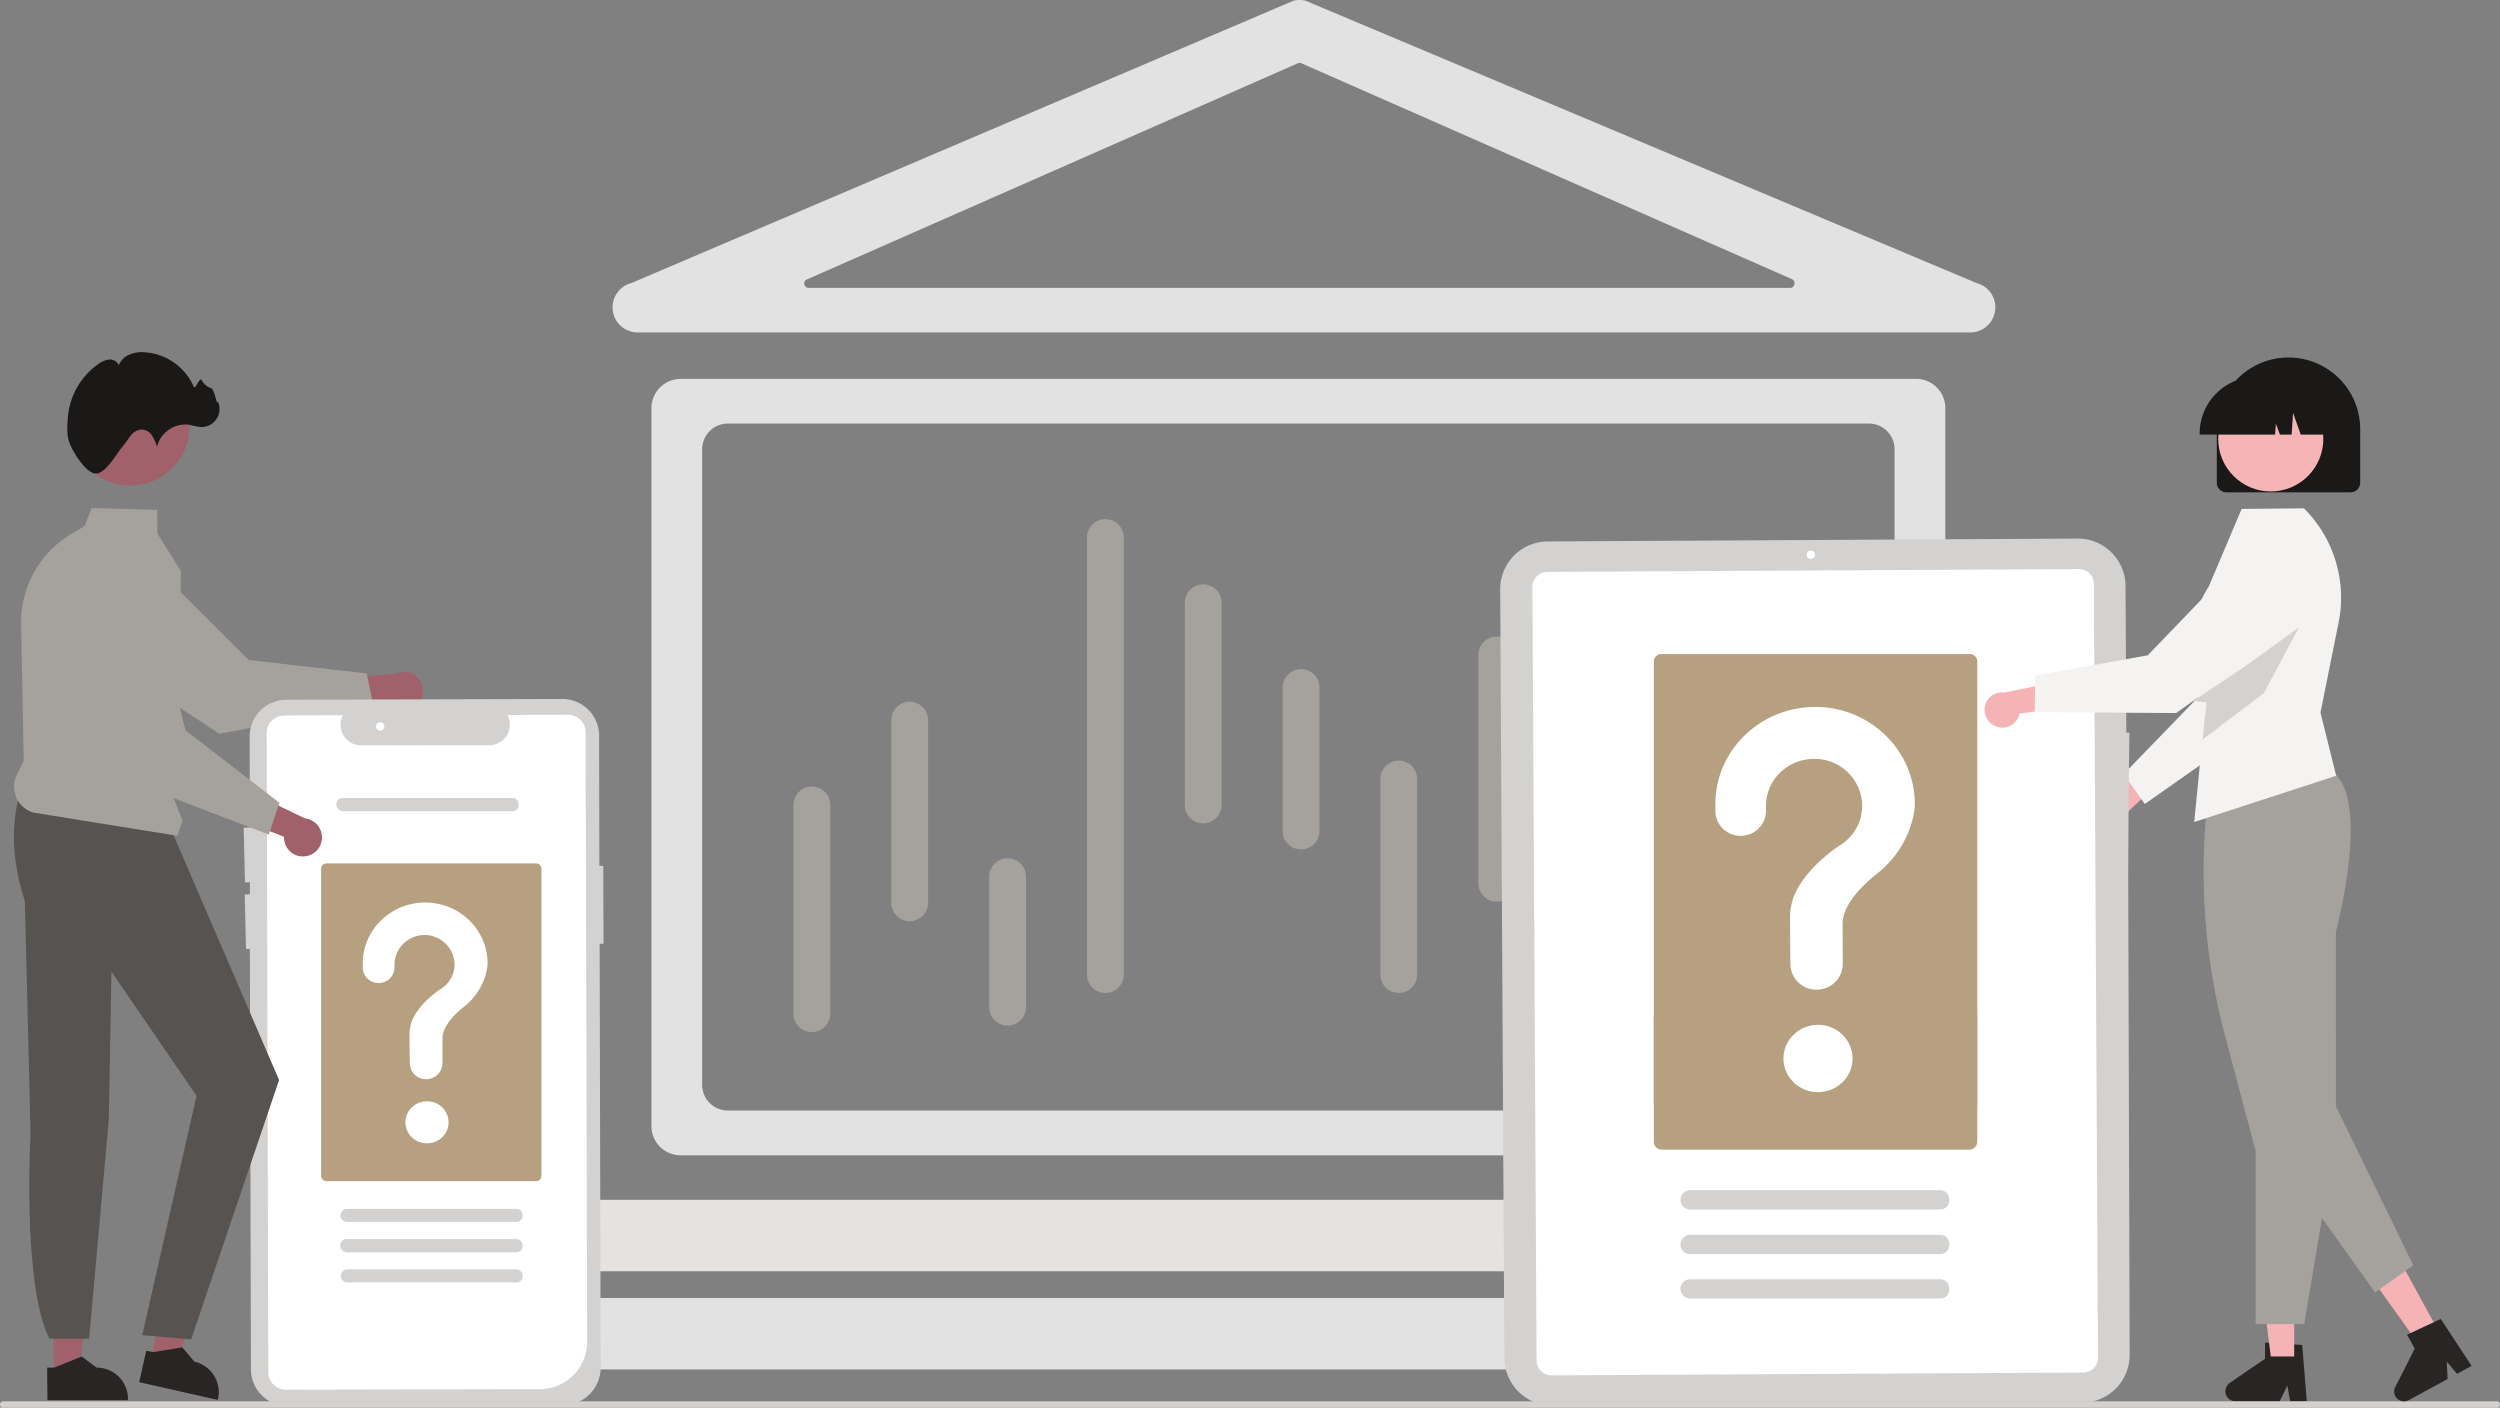 <svg id="Warstwa_1" data-name="Warstwa 1" xmlns="http://www.w3.org/2000/svg" viewBox="0 0 1086.5 611.74"><rect x="0" y="0" width="1086.5" height="611.74" fill="#808080" stroke="none"/><defs><style>.cls-1{fill:#e3e2e2;}.cls-2{fill:#e5e3e2;}.cls-3{fill:#a5a19d;}.cls-4{fill:#282524;}.cls-5{fill:#a0616a;}.cls-6{fill:#d4d2d1;}.cls-7{fill:#fff;}.cls-8{fill:#b6a07f;}.cls-9{fill:#565350;}.cls-10{fill:#1b1917;}.cls-11{fill:#f5b4b6;}.cls-12{fill:#f5b3b6;}.cls-13{fill:#f4f3f2;}</style></defs><path class="cls-1" d="M881.09,546.48c-.06-.63-1.35-86.27,44.13-128.63l-3.15-2.79c-47,43.76-45.43,131.23-45.38,131.85" transform="translate(-0.08 -1.75)"/><path class="cls-2" d="M232.78,538.71h0a15.56,15.56,0,0,1,15.53-15.53H895.92a15.56,15.56,0,0,1,15.53,15.53h0a15.56,15.56,0,0,1-15.53,15.52H248.31A15.51,15.51,0,0,1,232.78,538.71Z" transform="translate(-0.08 -1.75)"/><path class="cls-1" d="M859.05,124.75,567.6,2.11a10.57,10.57,0,0,0-5.47,0L274.51,124.75a10.91,10.91,0,0,0,2.73,21.48H856.32a10.91,10.91,0,0,0,2.73-21.48Zm-80.85,2.12H351.59a1.94,1.94,0,0,1-.48-3.83L564.38,29.13a2.22,2.22,0,0,1,1,0L778.68,123A2,2,0,0,1,778.2,126.87Z" transform="translate(-0.08 -1.75)"/><path class="cls-1" d="M832.79,166.4H295.91a12.79,12.79,0,0,0-12.72,12.73v312a12.7,12.7,0,0,0,12.72,12.72H832.79a12.7,12.7,0,0,0,12.72-12.72v-312A12.7,12.7,0,0,0,832.79,166.4Zm-9.33,306.93a11.18,11.18,0,0,1-11.29,11.07H316.53a11.18,11.18,0,0,1-11.29-11.07V196.89a11.17,11.17,0,0,1,11.29-11.06H812.17a11.17,11.17,0,0,1,11.29,11.06Z" transform="translate(-0.08 -1.75)"/><path class="cls-1" d="M124.23,581.39h0a15.56,15.56,0,0,1,15.53-15.53H891a15.56,15.56,0,0,1,15.53,15.53h0A15.56,15.56,0,0,1,891,596.91H139.69A15.53,15.53,0,0,1,124.23,581.39Z" transform="translate(-0.08 -1.75)"/><line class="cls-3" x1="352.84" y1="349.84" x2="352.84" y2="440.55"/><path class="cls-3" d="M352.92,450.29a8,8,0,0,1-8-8v-90.7a8,8,0,0,1,16,0v90.7A8,8,0,0,1,352.92,450.29Z" transform="translate(-0.08 -1.75)"/><line class="cls-3" x1="395.36" y1="312.99" x2="395.36" y2="392.36"/><path class="cls-3" d="M395.44,402.1a8,8,0,0,1-8-8V314.73a8,8,0,0,1,16,0V394.1A8,8,0,0,1,395.44,402.1Z" transform="translate(-0.08 -1.75)"/><line class="cls-3" x1="437.88" y1="381.02" x2="437.88" y2="437.71"/><path class="cls-3" d="M438,447.46a8,8,0,0,1-8-8V382.77a8,8,0,0,1,16,0v56.69A8,8,0,0,1,438,447.46Z" transform="translate(-0.08 -1.75)"/><line class="cls-3" x1="480.4" y1="233.62" x2="480.4" y2="423.54"/><path class="cls-3" d="M480.48,433.29a8,8,0,0,1-8-8V235.36a8,8,0,0,1,16,0V425.29A8,8,0,0,1,480.48,433.29Z" transform="translate(-0.08 -1.75)"/><line class="cls-3" x1="522.92" y1="261.96" x2="522.92" y2="349.84"/><path class="cls-3" d="M523,359.59a8,8,0,0,1-8-8V263.71a8,8,0,0,1,16,0v87.88A8,8,0,0,1,523,359.59Z" transform="translate(-0.08 -1.75)"/><line class="cls-3" x1="565.44" y1="298.81" x2="565.44" y2="361.18"/><path class="cls-3" d="M565.52,370.92a8,8,0,0,1-8-8V300.56a8,8,0,1,1,16,0v62.36A8,8,0,0,1,565.52,370.92Z" transform="translate(-0.08 -1.75)"/><line class="cls-3" x1="607.96" y1="338.5" x2="607.96" y2="423.54"/><path class="cls-3" d="M608,433.29a8,8,0,0,1-8-8v-85a8,8,0,0,1,16,0v85A8,8,0,0,1,608,433.29Z" transform="translate(-0.08 -1.75)"/><line class="cls-3" x1="650.47" y1="284.64" x2="650.47" y2="383.85"/><path class="cls-3" d="M650.56,393.6a8,8,0,0,1-8-8V286.39a8,8,0,0,1,16,0V385.6A8,8,0,0,1,650.56,393.6Z" transform="translate(-0.08 -1.75)"/><line class="cls-3" x1="692.99" y1="239.29" x2="692.99" y2="307.32"/><line class="cls-3" x1="735.51" y1="276.14" x2="735.51" y2="364.01"/><path class="cls-3" d="M735.6,373.76a8,8,0,0,1-8-8V277.89a8,8,0,0,1,16,0v87.87A8,8,0,0,1,735.6,373.76Z" transform="translate(-0.08 -1.75)"/><line class="cls-3" x1="778.03" y1="236.45" x2="778.03" y2="321.49"/><path class="cls-1" d="M181,569.85c.24-.53,17.51-48.56-13.24-91.5l-3.2,1.8c29.81,41.56,13,88.32,12.9,88.64Z" transform="translate(-0.08 -1.75)"/><path class="cls-1" d="M145.87,484.5c2.84,11.87,15.62,19.4,28.86,16.86s21.65-14,18.81-25.88h0c-2.84-11.87-26.49-41.24-39.62-38.7S143,472.62,145.87,484.5Z" transform="translate(-0.08 -1.75)"/><path class="cls-1" d="M150.25,539.74c11.71,11.35,32.76,11,32.76,11s2-18.88-9.81-30.22-32.77-11-32.77-11S138.54,528.39,150.25,539.74Z" transform="translate(-0.08 -1.75)"/><path class="cls-4" d="M1002.6,610.75h-7.2l-1.24-6.83-3.35,6.83H971.57a4.41,4.41,0,0,1-4.35-4.35,4.75,4.75,0,0,1,1.86-3.6l15.4-10.55v-7l16.14,1Z" transform="translate(-0.08 -1.75)"/><path class="cls-5" d="M180.9,308.41a8.3,8.3,0,0,1-11.6-1.19,8,8,0,0,1-.84-1.23l-28.83,4.92,6.09-13.85,26.46-2.56a8.27,8.27,0,0,1,8.72,13.91Z" transform="translate(-0.08 -1.75)"/><path class="cls-3" d="M162.44,308.6l-67,12-.12,0L32.5,279.16a23.35,23.35,0,0,1-2.88-31.9h0a23.85,23.85,0,0,1,34.92-2.14l43.63,43.47,51.24,5.84Z" transform="translate(-0.08 -1.75)"/><path class="cls-6" d="M261.13,596.22l-.45-184.3h1.69l-.11-33.86h-1.7l-.11-56.54a16,16,0,0,0-16.14-16h0l-119.74.34a16,16,0,0,0-16,16.14h0l.11,39.38-2.71.12.57,23.7h2.14v5.19l-2.25.11.56,23.7h1.69l.45,182.61a16,16,0,0,0,16,16h.11L245,612.47A16.38,16.38,0,0,0,261.13,596.22Z" transform="translate(-0.08 -1.75)"/><path class="cls-7" d="M121.74,605.25a7.68,7.68,0,0,1-5.07-7.23L116,320.39a7.61,7.61,0,0,1,7.67-7.68l25.4-.11-.34.79A9,9,0,0,0,153.57,325a8.52,8.52,0,0,0,3.39.68l56.54-.11a8.83,8.83,0,0,0,6.88-4.29,8.73,8.73,0,0,0,.57-8l-.34-.79,26.3-.12a7.61,7.61,0,0,1,7.67,7.68l.68,264.88a20.59,20.59,0,0,1-20.43,20.54l-110.72.23A6.46,6.46,0,0,1,121.74,605.25Z" transform="translate(-0.08 -1.75)"/><circle class="cls-7" cx="165.23" cy="315.7" r="1.81"/><path class="cls-6" d="M222.76,354.3H149.17a3,3,0,0,1-2.93-2.82,2.88,2.88,0,0,1,2.82-2.93h73.58C226.37,348.44,226.48,354.3,222.76,354.3Z" transform="translate(-0.08 -1.75)"/><path class="cls-8" d="M233,515.07h-91a2.32,2.32,0,0,1-2.37-2.37V379.35a2.32,2.32,0,0,1,2.37-2.37h91a2.31,2.31,0,0,1,2.37,2.37V512.7A2.25,2.25,0,0,1,233,515.07Z" transform="translate(-0.08 -1.75)"/><path class="cls-6" d="M224.45,532.79H150.86a2.82,2.82,0,0,1,0-5.64h73.59C228.06,527,228.17,532.9,224.45,532.79Z" transform="translate(-0.08 -1.75)"/><path class="cls-6" d="M224.45,546H150.86a3,3,0,0,1-2.93-2.82,2.88,2.88,0,0,1,2.82-2.93h73.58C228.06,540.13,228.17,546,224.45,546Z" transform="translate(-0.08 -1.75)"/><path class="cls-6" d="M224.45,559.09H150.86a2.83,2.83,0,0,1,0-5.65h73.59C228.06,553.33,228.17,559.2,224.45,559.09Z" transform="translate(-0.08 -1.75)"/><polygon class="cls-5" points="23.34 597.96 34.14 597.96 39.36 556 23.34 556 23.34 597.96"/><path class="cls-4" d="M20.57,596.11h3.1l11.92-4.84,6.46,4.84h0A13.61,13.61,0,0,1,55.7,609.76v.5h-35Z" transform="translate(-0.08 -1.75)"/><polygon class="cls-5" points="65.43 591.13 76.1 593.49 90.38 553.76 74.74 550.16 65.43 591.13"/><path class="cls-4" d="M63.65,588.78l3,.62,12.66-2.11,5.21,6.21h0a13.64,13.64,0,0,1,10.31,16.26l-.13.38-34.14-7.7Z" transform="translate(-0.08 -1.75)"/><path class="cls-9" d="M9.64,343.35c-5.09,15.39-4.59,32,1.24,50l2.49,100.8s-3.73,66.17,8.19,89.39H38.82l8.56-95.47L48.5,424l37,54L61.91,582l21.23,1.86,38.23-112.73L74.2,361.72Z" transform="translate(-0.08 -1.75)"/><path class="cls-3" d="M77.18,365,14.49,354.89a11.77,11.77,0,0,1-7.7-15,10.81,10.81,0,0,1,.74-1.74l2.86-5.71L9.27,272.71A44.55,44.55,0,0,1,30.75,234l6.08-3.6,3.11-7.82,28.42.75.13,10.3,10.18,16.26V250l-.62,88.51-2.86,9.19,4.22,10.68Z" transform="translate(-0.08 -1.75)"/><circle class="cls-5" cx="56.69" cy="186.92" r="25.82" transform="translate(-133.86 228.48) rotate(-85.93)"/><path class="cls-10" d="M29.76,192.51c-.75-3.23-.38-7.82,0-11a31.19,31.19,0,0,1,13.15-21.6A9.26,9.26,0,0,1,47.63,158a4.2,4.2,0,0,1,4.1,2.48,8.25,8.25,0,0,1,4.84-4.72,14,14,0,0,1,6.83-.87,25,25,0,0,1,20.86,14.9c.74,1.61,2.6-4.47,3.47-2.85a6.93,6.93,0,0,0,4,3.47c1.74.5,2.36,7.57,3.11,6a7.83,7.83,0,0,1-4.1,10.3,8,8,0,0,1-3.35.63,33.22,33.22,0,0,1-5.09-1,12.8,12.8,0,0,0-14,9.56,18,18,0,0,0-2.23-5,5.63,5.63,0,0,0-4.6-2.49A6.71,6.71,0,0,0,56.94,191c-1.11,1.37-2,2.85-3.1,4.22-3.35,3.85-8,13-12.66,12.29C37,206.79,30.75,197,29.76,192.51Z" transform="translate(-0.08 -1.75)"/><path class="cls-5" d="M132.86,373.87a8.15,8.15,0,0,1-9.25-7,6.62,6.62,0,0,1-.11-1.45L96.35,354.69l12.39-8.76,23.85,11.48a8.3,8.3,0,0,1,7.36,9.17,8.12,8.12,0,0,1-7.09,7.29Z" transform="translate(-0.08 -1.75)"/><path class="cls-3" d="M116.93,364.48,53.37,340.14l-.09-.16L21,272a23.43,23.43,0,0,1,14-28.81h0a23.29,23.29,0,0,1,30.09,13.63l.82,2.56,14.78,59.74,40.79,31.48Z" transform="translate(-0.08 -1.75)"/><path class="cls-6" d="M1085.23,613.48H1.44a1.35,1.35,0,1,1,0-2.7H1085.23a1.3,1.3,0,0,1,1.35,1.35A1.36,1.36,0,0,1,1085.23,613.48Z" transform="translate(-0.08 -1.75)"/><path class="cls-10" d="M963.5,211.49V188.28a31.16,31.16,0,0,1,62.32,0v23.21a4.18,4.18,0,0,1-4.22,4.22H967.72A4.18,4.18,0,0,1,963.5,211.49Z" transform="translate(-0.08 -1.75)"/><circle class="cls-11" cx="986.88" cy="190.75" r="22.84"/><path class="cls-10" d="M956.05,190.14a24.55,24.55,0,0,1,24.58-24.58h4.59a24.55,24.55,0,0,1,24.58,24.58v.5H1000l-3.36-9.44-.62,9.44h-5.09l-1.73-4.72-.38,4.72H956.05v-.5Z" transform="translate(-0.08 -1.75)"/><path class="cls-12" d="M917.3,367.19a7.59,7.59,0,0,0,5.59-9.19c-.13-.5-.25-.87-.37-1.24l19.74-18.5L928.6,335l-16.76,18a7.65,7.65,0,0,0-3.23,10.31,7.56,7.56,0,0,0,8.69,3.85Z" transform="translate(-0.08 -1.75)"/><path class="cls-13" d="M932.21,351.16l-9.18-13,34.63-35.75L965.73,246a19.21,19.21,0,0,1,21.73-16.27,18.18,18.18,0,0,1,3.47.87h0A19.21,19.21,0,0,1,1003,255l-20.49,60.83Z" transform="translate(-0.08 -1.75)"/><polygon class="cls-12" points="997.06 589.51 986.88 589.51 981.91 550.15 997.06 550.15 997.06 589.51"/><polygon class="cls-12" points="1060.13 579.2 1051.06 584.04 1027.97 551.77 1041.26 544.57 1060.13 579.2"/><path class="cls-4" d="M1074.24,595.35l-6.34,3.48-4.46-5.34.37,7.57-16.89,9.19a4.29,4.29,0,0,1-5.83-1.74,4.09,4.09,0,0,1,0-4l8.44-16.64-3.35-6.08,14.65-6.83Z" transform="translate(-0.08 -1.75)"/><path class="cls-3" d="M1001.49,577.23H980.38V502l-13-49A278.49,278.49,0,0,1,960,345.32v-.12l.13-.12c.37-.25,33.76-27.94,55-6.83,14.28,14.27.87,65.55.13,68.4V495Z" transform="translate(-0.08 -1.75)"/><path class="cls-13" d="M1001.36,222.67h0l-27.06.25L960,256.68c-13.28,20.61-.62,32.41.37,34.27l-2.48,25.32-1.61,16.39L953.69,359l61.7-20.11-6.83-27.44,8-39.73A54.82,54.82,0,0,0,1001.36,222.67Z" transform="translate(-0.08 -1.75)"/><polygon class="cls-3" points="988.74 500.74 1032.19 561.7 1048.83 549.9 1012.58 475.42 988.74 500.74"/><polygon class="cls-6" points="999.1 272.7 983.86 301.27 957.26 321.38 958.97 305.31 953.16 304.62 974.8 290.23 999.1 272.7"/><path class="cls-6" d="M925,381.84l.63,208.73a20.74,20.74,0,0,1-20.54,20.77l-230.46,1.24A20.74,20.74,0,0,1,653.88,592l-1.81-334.18a20.73,20.73,0,0,1,20.54-20.76l230.46-1.25a20.74,20.74,0,0,1,20.77,20.55l.34,63.87,1.35-.11-.33,24.74Z" transform="translate(-0.08 -1.75)"/><path class="cls-7" d="M905.56,598.25l-231.25,1.24a6.49,6.49,0,0,1-6.44-6.32l-1.8-336.44a6.48,6.48,0,0,1,6.32-6.43l231.25-1.24a6.47,6.47,0,0,1,6.43,6.32l1.81,336.44A6.48,6.48,0,0,1,905.56,598.25Z" transform="translate(-0.08 -1.75)"/><circle class="cls-7" cx="786.97" cy="241.1" r="1.81"/><path class="cls-8" d="M855.91,501.41H722.32a3.51,3.51,0,0,1-3.49-3.49v-54.4a3.51,3.51,0,0,1,3.49-3.5H855.91a3.51,3.51,0,0,1,3.49,3.5V497.8A3.54,3.54,0,0,1,855.91,501.41Z" transform="translate(-0.08 -1.75)"/><path class="cls-6" d="M843.15,527.37H734.8a4.18,4.18,0,1,1,0-8.35H843.15C848.56,518.91,848.68,527.48,843.15,527.37Z" transform="translate(-0.08 -1.75)"/><path class="cls-6" d="M843.15,546.78H734.8a4.18,4.18,0,1,1,0-8.35H843.15C848.56,538.21,848.68,546.9,843.15,546.78Z" transform="translate(-0.08 -1.75)"/><path class="cls-6" d="M843.15,566.08H734.8a4.18,4.18,0,1,1,0-8.35H843.15C848.56,557.62,848.68,566.2,843.15,566.08Z" transform="translate(-0.08 -1.75)"/><path class="cls-12" d="M867.46,317.39a7.56,7.56,0,0,0,9.91-4.2l.39-1.31,26.78-3.48-9.16-10.6-24.11,4.92a7.6,7.6,0,0,0-8.65,6.51A7.78,7.78,0,0,0,867.46,317.39Z" transform="translate(-0.08 -1.75)"/><path class="cls-13" d="M884.41,311.26l.16-15.88,48.95-8.85,39.43-41a19.15,19.15,0,0,1,27.08-.55,19.4,19.4,0,0,1,2.33,2.63h0A19.29,19.29,0,0,1,998,274.36l-52.17,37.28Z" transform="translate(-0.08 -1.75)"/><ellipse class="cls-7" cx="185.57" cy="487.75" rx="9.39" ry="9.15"/><path class="cls-7" d="M184.65,394c-14.68.1-26.7,11.72-26.91,26v2.27a6.8,6.8,0,0,0,6.88,6.7h0a6.81,6.81,0,0,0,6.9-6.72h0v-1.43a13.07,13.07,0,0,1,26.13,0,12.68,12.68,0,0,1-6,10.72h0s-9.8,6.15-12.8,14.58h0a18.18,18.18,0,0,0-.8,5.34c0,.73,0,7.22.13,12.49a7,7,0,0,0,7.1,6.8h0a7,7,0,0,0,7.1-6.92v0c0-4.81,0-10.43,0-10.84,0-5.18,5.13-10.35,9.35-13.71a27.39,27.39,0,0,0,9.74-15.12,17,17,0,0,0,.51-3.74c0-14.58-12.13-26.42-27.09-26.42A.55.55,0,0,1,184.65,394Z" transform="translate(-0.08 -1.75)"/><path class="cls-8" d="M855.91,484.7H722.32a3.26,3.26,0,0,1-3.49-2.91V288.93a3.26,3.26,0,0,1,3.49-2.91H855.91a3.26,3.26,0,0,1,3.49,2.91V481.79A3.26,3.26,0,0,1,855.91,484.7Z" transform="translate(-0.08 -1.75)"/><ellipse class="cls-7" cx="790.1" cy="460.02" rx="15.02" ry="14.64"/><path class="cls-7" d="M788.58,309c-23.48.16-42.71,18.75-43,41.64v3.63a10.87,10.87,0,0,0,11,10.72h0a10.9,10.9,0,0,0,11-10.76h0v-2.29c0-11.23,9.34-20.37,20.91-20.37a20.62,20.62,0,0,1,20.9,20.37,20.27,20.27,0,0,1-9.64,17.16h0s-15.67,9.84-20.47,23.33h0a29.05,29.05,0,0,0-1.28,8.53c0,1.18.07,11.56.2,20a11.22,11.22,0,0,0,11.36,10.89h0a11.24,11.24,0,0,0,11.37-11.08v-.06c0-7.7-.07-16.68-.07-17.35,0-8.28,8.2-16.55,15-21.93a43.84,43.84,0,0,0,15.58-24.19,27.17,27.17,0,0,0,.82-6c0-23.33-19.4-42.27-43.34-42.27A1,1,0,0,1,788.58,309Z" transform="translate(-0.08 -1.75)"/></svg>
